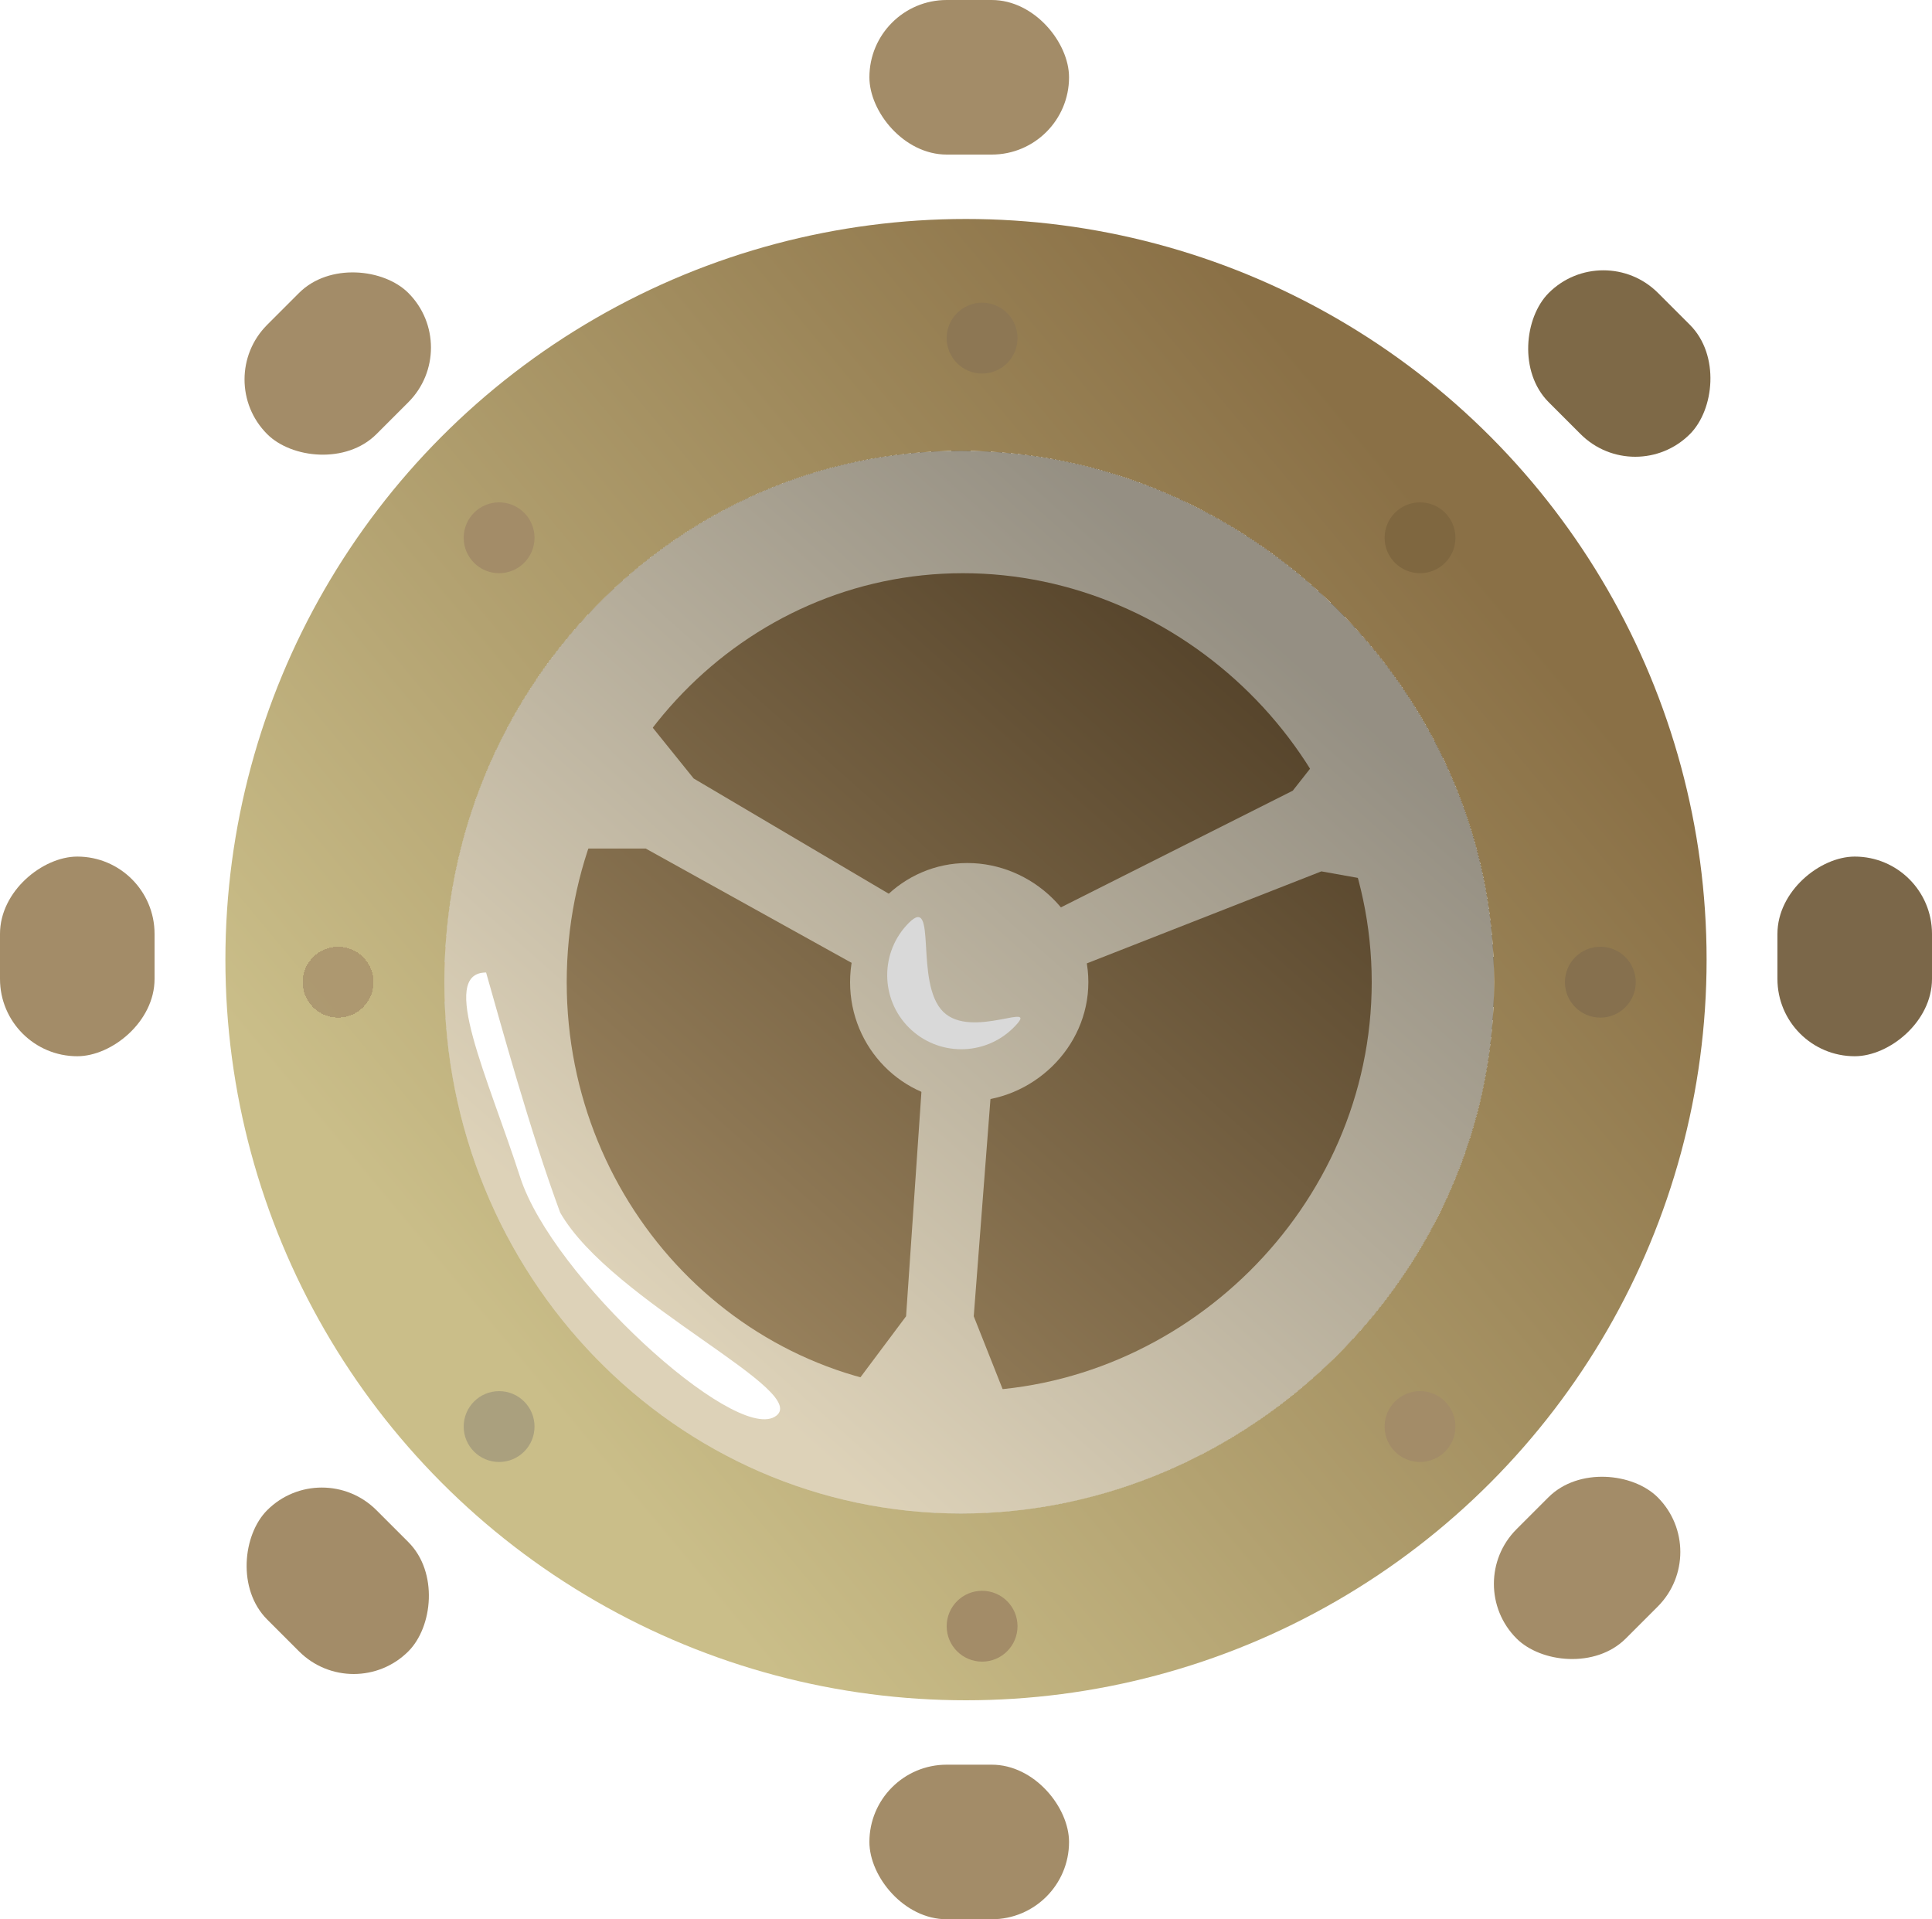 <svg width="300" height="298" viewBox="0 0 300 298" fill="none" xmlns="http://www.w3.org/2000/svg">
<circle cx="150" cy="149" r="115" fill="url(#paint0_linear_162_16)"/>
<g filter="url(#filter0_d_162_16)">
<path d="M232 148.5C232 194.063 193.534 231 149.227 231C104.919 231 69 194.063 69 148.5C69 102.937 104.919 66 149.227 66C193.534 66 232 102.937 232 148.5Z" fill="#D9D9D9"/>
</g>
<g filter="url(#filter1_i_162_16)">
<path d="M213 148.5C213 183.57 183.502 212 149.523 212C115.545 212 88 183.57 88 148.5C88 113.43 115.545 85 149.523 85C183.502 85 213 113.43 213 148.5Z" fill="#6B5642"/>
</g>
<path d="M160 143.269L200.741 122.769L210 111L220 137.954L205.185 135.296L162.593 152L160 143.269Z" fill="#D9D9D9"/>
<path d="M96.534 107L107.714 120.875L142 141.125L136.738 152L100.261 131.75H82L96.534 107Z" fill="#D9D9D9"/>
<path d="M143.594 162H154.464L151.203 204.375L157 219L132 216L140.696 204.375L143.594 162Z" fill="#D9D9D9"/>
<g filter="url(#filter2_d_162_16)">
<path d="M169 148.5C169 158.717 160.269 167 150.211 167C140.153 167 132 158.717 132 148.5C132 138.283 140.153 130 150.211 130C160.269 130 169 138.283 169 148.5Z" fill="#D9D9D9"/>
</g>
<g filter="url(#filter3_d_162_16)">
<path d="M232 148.5C232 194.063 193.534 231 149.227 231C104.919 231 69 194.063 69 148.5C69 102.937 104.919 66 149.227 66C193.534 66 232 102.937 232 148.5Z" fill="url(#paint1_linear_162_16)" fill-opacity="0.4" shape-rendering="crispEdges"/>
</g>
<g filter="url(#filter4_f_162_16)">
<path d="M146.435 157.072C150.926 161.563 161.886 155.056 157.395 159.547C152.904 164.038 145.623 164.038 141.132 159.547C136.641 155.056 136.641 147.775 141.132 143.284C145.623 138.793 141.944 152.581 146.435 157.072Z" fill="#D9D9D9"/>
</g>
<g filter="url(#filter5_f_162_16)">
<path d="M86.981 188.271C94.981 202.271 126.766 216.271 120.266 220C113.766 223.729 85.766 198.271 80.766 182.771C75.766 167.271 68.025 151 75.481 151C77.766 159 82.266 175.5 86.981 188.271Z" fill="white"/>
</g>
<g filter="url(#filter6_d_162_16)">
<circle cx="152.5" cy="248.5" r="5.5" fill="#A38C68"/>
</g>
<g filter="url(#filter7_d_162_16)">
<circle cx="220.5" cy="217.5" r="5.5" fill="#A38C68"/>
</g>
<g filter="url(#filter8_d_162_16)">
<circle cx="152.5" cy="48.5" r="5.5" fill="#8D7754"/>
</g>
<g filter="url(#filter9_d_162_16)">
<circle cx="248.5" cy="148.5" r="5.5" fill="#86704E"/>
</g>
<g filter="url(#filter10_d_162_16)">
<circle cx="77.5" cy="217.5" r="5.5" fill="#AAA07E"/>
</g>
<g filter="url(#filter11_d_162_16)">
<circle cx="77.5" cy="79.5" r="5.5" fill="#A38C68"/>
</g>
<g filter="url(#filter12_d_162_16)">
<circle cx="220.5" cy="79.5" r="5.5" fill="#7F6740"/>
</g>
<g filter="url(#filter13_d_162_16)">
<circle cx="52.5" cy="148.5" r="5.5" fill="#A38C68" fill-opacity="0.71" shape-rendering="crispEdges"/>
</g>
<rect x="135" y="274" width="31" height="24" rx="12" fill="#A38C68"/>
<rect x="227" y="245.92" width="31" height="24" rx="12" transform="rotate(-45 227 245.92)" fill="#A38C68"/>
<rect x="276" y="164" width="31" height="24" rx="12" transform="rotate(-90 276 164)" fill="#7B6749"/>
<rect x="253.92" y="75.891" width="31" height="24" rx="12" transform="rotate(-135 253.92 75.891)" fill="#7E6947"/>
<rect x="135" width="31" height="24" rx="12" fill="#A38C68"/>
<rect x="33" y="58.92" width="31" height="24" rx="12" transform="rotate(-45 33 58.92)" fill="#A38C68"/>
<rect y="164" width="31" height="24" rx="12" transform="rotate(-90 0 164)" fill="#A38C68"/>
<rect x="49.971" y="226" width="31" height="24" rx="12" transform="rotate(45 49.971 226)" fill="#A38C68"/>
<defs>
<filter id="filter0_d_162_16" x="65" y="66" width="171" height="173" filterUnits="userSpaceOnUse" color-interpolation-filters="sRGB">
<feFlood flood-opacity="0" result="BackgroundImageFix"/>
<feColorMatrix in="SourceAlpha" type="matrix" values="0 0 0 0 0 0 0 0 0 0 0 0 0 0 0 0 0 0 127 0" result="hardAlpha"/>
<feOffset dy="4"/>
<feGaussianBlur stdDeviation="2"/>
<feComposite in2="hardAlpha" operator="out"/>
<feColorMatrix type="matrix" values="0 0 0 0 0 0 0 0 0 0 0 0 0 0 0 0 0 0 0.25 0"/>
<feBlend mode="normal" in2="BackgroundImageFix" result="effect1_dropShadow_162_16"/>
<feBlend mode="normal" in="SourceGraphic" in2="effect1_dropShadow_162_16" result="shape"/>
</filter>
<filter id="filter1_i_162_16" x="88" y="85" width="125" height="131" filterUnits="userSpaceOnUse" color-interpolation-filters="sRGB">
<feFlood flood-opacity="0" result="BackgroundImageFix"/>
<feBlend mode="normal" in="SourceGraphic" in2="BackgroundImageFix" result="shape"/>
<feColorMatrix in="SourceAlpha" type="matrix" values="0 0 0 0 0 0 0 0 0 0 0 0 0 0 0 0 0 0 127 0" result="hardAlpha"/>
<feOffset dy="4"/>
<feGaussianBlur stdDeviation="2"/>
<feComposite in2="hardAlpha" operator="arithmetic" k2="-1" k3="1"/>
<feColorMatrix type="matrix" values="0 0 0 0 0 0 0 0 0 0 0 0 0 0 0 0 0 0 0.25 0"/>
<feBlend mode="normal" in2="shape" result="effect1_innerShadow_162_16"/>
</filter>
<filter id="filter2_d_162_16" x="128" y="130" width="45" height="45" filterUnits="userSpaceOnUse" color-interpolation-filters="sRGB">
<feFlood flood-opacity="0" result="BackgroundImageFix"/>
<feColorMatrix in="SourceAlpha" type="matrix" values="0 0 0 0 0 0 0 0 0 0 0 0 0 0 0 0 0 0 127 0" result="hardAlpha"/>
<feOffset dy="4"/>
<feGaussianBlur stdDeviation="2"/>
<feComposite in2="hardAlpha" operator="out"/>
<feColorMatrix type="matrix" values="0 0 0 0 0 0 0 0 0 0 0 0 0 0 0 0 0 0 0.25 0"/>
<feBlend mode="normal" in2="BackgroundImageFix" result="effect1_dropShadow_162_16"/>
<feBlend mode="normal" in="SourceGraphic" in2="effect1_dropShadow_162_16" result="shape"/>
</filter>
<filter id="filter3_d_162_16" x="65" y="66" width="171" height="173" filterUnits="userSpaceOnUse" color-interpolation-filters="sRGB">
<feFlood flood-opacity="0" result="BackgroundImageFix"/>
<feColorMatrix in="SourceAlpha" type="matrix" values="0 0 0 0 0 0 0 0 0 0 0 0 0 0 0 0 0 0 127 0" result="hardAlpha"/>
<feOffset dy="4"/>
<feGaussianBlur stdDeviation="2"/>
<feComposite in2="hardAlpha" operator="out"/>
<feColorMatrix type="matrix" values="0 0 0 0 0 0 0 0 0 0 0 0 0 0 0 0 0 0 0.25 0"/>
<feBlend mode="normal" in2="BackgroundImageFix" result="effect1_dropShadow_162_16"/>
<feBlend mode="normal" in="SourceGraphic" in2="effect1_dropShadow_162_16" result="shape"/>
</filter>
<filter id="filter4_f_162_16" x="127.763" y="132.396" width="40.691" height="40.519" filterUnits="userSpaceOnUse" color-interpolation-filters="sRGB">
<feFlood flood-opacity="0" result="BackgroundImageFix"/>
<feBlend mode="normal" in="SourceGraphic" in2="BackgroundImageFix" result="shape"/>
<feGaussianBlur stdDeviation="5" result="effect1_foregroundBlur_162_16"/>
</filter>
<filter id="filter5_f_162_16" x="62.389" y="141" width="68.746" height="89.368" filterUnits="userSpaceOnUse" color-interpolation-filters="sRGB">
<feFlood flood-opacity="0" result="BackgroundImageFix"/>
<feBlend mode="normal" in="SourceGraphic" in2="BackgroundImageFix" result="shape"/>
<feGaussianBlur stdDeviation="5" result="effect1_foregroundBlur_162_16"/>
</filter>
<filter id="filter6_d_162_16" x="143" y="243" width="19" height="19" filterUnits="userSpaceOnUse" color-interpolation-filters="sRGB">
<feFlood flood-opacity="0" result="BackgroundImageFix"/>
<feColorMatrix in="SourceAlpha" type="matrix" values="0 0 0 0 0 0 0 0 0 0 0 0 0 0 0 0 0 0 127 0" result="hardAlpha"/>
<feOffset dy="4"/>
<feGaussianBlur stdDeviation="2"/>
<feComposite in2="hardAlpha" operator="out"/>
<feColorMatrix type="matrix" values="0 0 0 0 0 0 0 0 0 0 0 0 0 0 0 0 0 0 0.25 0"/>
<feBlend mode="normal" in2="BackgroundImageFix" result="effect1_dropShadow_162_16"/>
<feBlend mode="normal" in="SourceGraphic" in2="effect1_dropShadow_162_16" result="shape"/>
</filter>
<filter id="filter7_d_162_16" x="211" y="212" width="19" height="19" filterUnits="userSpaceOnUse" color-interpolation-filters="sRGB">
<feFlood flood-opacity="0" result="BackgroundImageFix"/>
<feColorMatrix in="SourceAlpha" type="matrix" values="0 0 0 0 0 0 0 0 0 0 0 0 0 0 0 0 0 0 127 0" result="hardAlpha"/>
<feOffset dy="4"/>
<feGaussianBlur stdDeviation="2"/>
<feComposite in2="hardAlpha" operator="out"/>
<feColorMatrix type="matrix" values="0 0 0 0 0 0 0 0 0 0 0 0 0 0 0 0 0 0 0.25 0"/>
<feBlend mode="normal" in2="BackgroundImageFix" result="effect1_dropShadow_162_16"/>
<feBlend mode="normal" in="SourceGraphic" in2="effect1_dropShadow_162_16" result="shape"/>
</filter>
<filter id="filter8_d_162_16" x="143" y="43" width="19" height="19" filterUnits="userSpaceOnUse" color-interpolation-filters="sRGB">
<feFlood flood-opacity="0" result="BackgroundImageFix"/>
<feColorMatrix in="SourceAlpha" type="matrix" values="0 0 0 0 0 0 0 0 0 0 0 0 0 0 0 0 0 0 127 0" result="hardAlpha"/>
<feOffset dy="4"/>
<feGaussianBlur stdDeviation="2"/>
<feComposite in2="hardAlpha" operator="out"/>
<feColorMatrix type="matrix" values="0 0 0 0 0 0 0 0 0 0 0 0 0 0 0 0 0 0 0.25 0"/>
<feBlend mode="normal" in2="BackgroundImageFix" result="effect1_dropShadow_162_16"/>
<feBlend mode="normal" in="SourceGraphic" in2="effect1_dropShadow_162_16" result="shape"/>
</filter>
<filter id="filter9_d_162_16" x="239" y="143" width="19" height="19" filterUnits="userSpaceOnUse" color-interpolation-filters="sRGB">
<feFlood flood-opacity="0" result="BackgroundImageFix"/>
<feColorMatrix in="SourceAlpha" type="matrix" values="0 0 0 0 0 0 0 0 0 0 0 0 0 0 0 0 0 0 127 0" result="hardAlpha"/>
<feOffset dy="4"/>
<feGaussianBlur stdDeviation="2"/>
<feComposite in2="hardAlpha" operator="out"/>
<feColorMatrix type="matrix" values="0 0 0 0 0 0 0 0 0 0 0 0 0 0 0 0 0 0 0.25 0"/>
<feBlend mode="normal" in2="BackgroundImageFix" result="effect1_dropShadow_162_16"/>
<feBlend mode="normal" in="SourceGraphic" in2="effect1_dropShadow_162_16" result="shape"/>
</filter>
<filter id="filter10_d_162_16" x="68" y="212" width="19" height="19" filterUnits="userSpaceOnUse" color-interpolation-filters="sRGB">
<feFlood flood-opacity="0" result="BackgroundImageFix"/>
<feColorMatrix in="SourceAlpha" type="matrix" values="0 0 0 0 0 0 0 0 0 0 0 0 0 0 0 0 0 0 127 0" result="hardAlpha"/>
<feOffset dy="4"/>
<feGaussianBlur stdDeviation="2"/>
<feComposite in2="hardAlpha" operator="out"/>
<feColorMatrix type="matrix" values="0 0 0 0 0 0 0 0 0 0 0 0 0 0 0 0 0 0 0.25 0"/>
<feBlend mode="normal" in2="BackgroundImageFix" result="effect1_dropShadow_162_16"/>
<feBlend mode="normal" in="SourceGraphic" in2="effect1_dropShadow_162_16" result="shape"/>
</filter>
<filter id="filter11_d_162_16" x="68" y="74" width="19" height="19" filterUnits="userSpaceOnUse" color-interpolation-filters="sRGB">
<feFlood flood-opacity="0" result="BackgroundImageFix"/>
<feColorMatrix in="SourceAlpha" type="matrix" values="0 0 0 0 0 0 0 0 0 0 0 0 0 0 0 0 0 0 127 0" result="hardAlpha"/>
<feOffset dy="4"/>
<feGaussianBlur stdDeviation="2"/>
<feComposite in2="hardAlpha" operator="out"/>
<feColorMatrix type="matrix" values="0 0 0 0 0 0 0 0 0 0 0 0 0 0 0 0 0 0 0.25 0"/>
<feBlend mode="normal" in2="BackgroundImageFix" result="effect1_dropShadow_162_16"/>
<feBlend mode="normal" in="SourceGraphic" in2="effect1_dropShadow_162_16" result="shape"/>
</filter>
<filter id="filter12_d_162_16" x="211" y="74" width="19" height="19" filterUnits="userSpaceOnUse" color-interpolation-filters="sRGB">
<feFlood flood-opacity="0" result="BackgroundImageFix"/>
<feColorMatrix in="SourceAlpha" type="matrix" values="0 0 0 0 0 0 0 0 0 0 0 0 0 0 0 0 0 0 127 0" result="hardAlpha"/>
<feOffset dy="4"/>
<feGaussianBlur stdDeviation="2"/>
<feComposite in2="hardAlpha" operator="out"/>
<feColorMatrix type="matrix" values="0 0 0 0 0 0 0 0 0 0 0 0 0 0 0 0 0 0 0.25 0"/>
<feBlend mode="normal" in2="BackgroundImageFix" result="effect1_dropShadow_162_16"/>
<feBlend mode="normal" in="SourceGraphic" in2="effect1_dropShadow_162_16" result="shape"/>
</filter>
<filter id="filter13_d_162_16" x="43" y="143" width="19" height="19" filterUnits="userSpaceOnUse" color-interpolation-filters="sRGB">
<feFlood flood-opacity="0" result="BackgroundImageFix"/>
<feColorMatrix in="SourceAlpha" type="matrix" values="0 0 0 0 0 0 0 0 0 0 0 0 0 0 0 0 0 0 127 0" result="hardAlpha"/>
<feOffset dy="4"/>
<feGaussianBlur stdDeviation="2"/>
<feComposite in2="hardAlpha" operator="out"/>
<feColorMatrix type="matrix" values="0 0 0 0 0 0 0 0 0 0 0 0 0 0 0 0 0 0 0.25 0"/>
<feBlend mode="normal" in2="BackgroundImageFix" result="effect1_dropShadow_162_16"/>
<feBlend mode="normal" in="SourceGraphic" in2="effect1_dropShadow_162_16" result="shape"/>
</filter>
<linearGradient id="paint0_linear_162_16" x1="92.5" y1="227" x2="241.5" y2="103" gradientUnits="userSpaceOnUse">
<stop stop-color="#CABE89"/>
<stop offset="1" stop-color="#8A7046"/>
</linearGradient>
<linearGradient id="paint1_linear_162_16" x1="117.5" y1="213.5" x2="211.5" y2="107.5" gradientUnits="userSpaceOnUse">
<stop stop-color="#E4C888"/>
<stop offset="1" stop-color="#2F2102"/>
</linearGradient>
</defs>
</svg>
